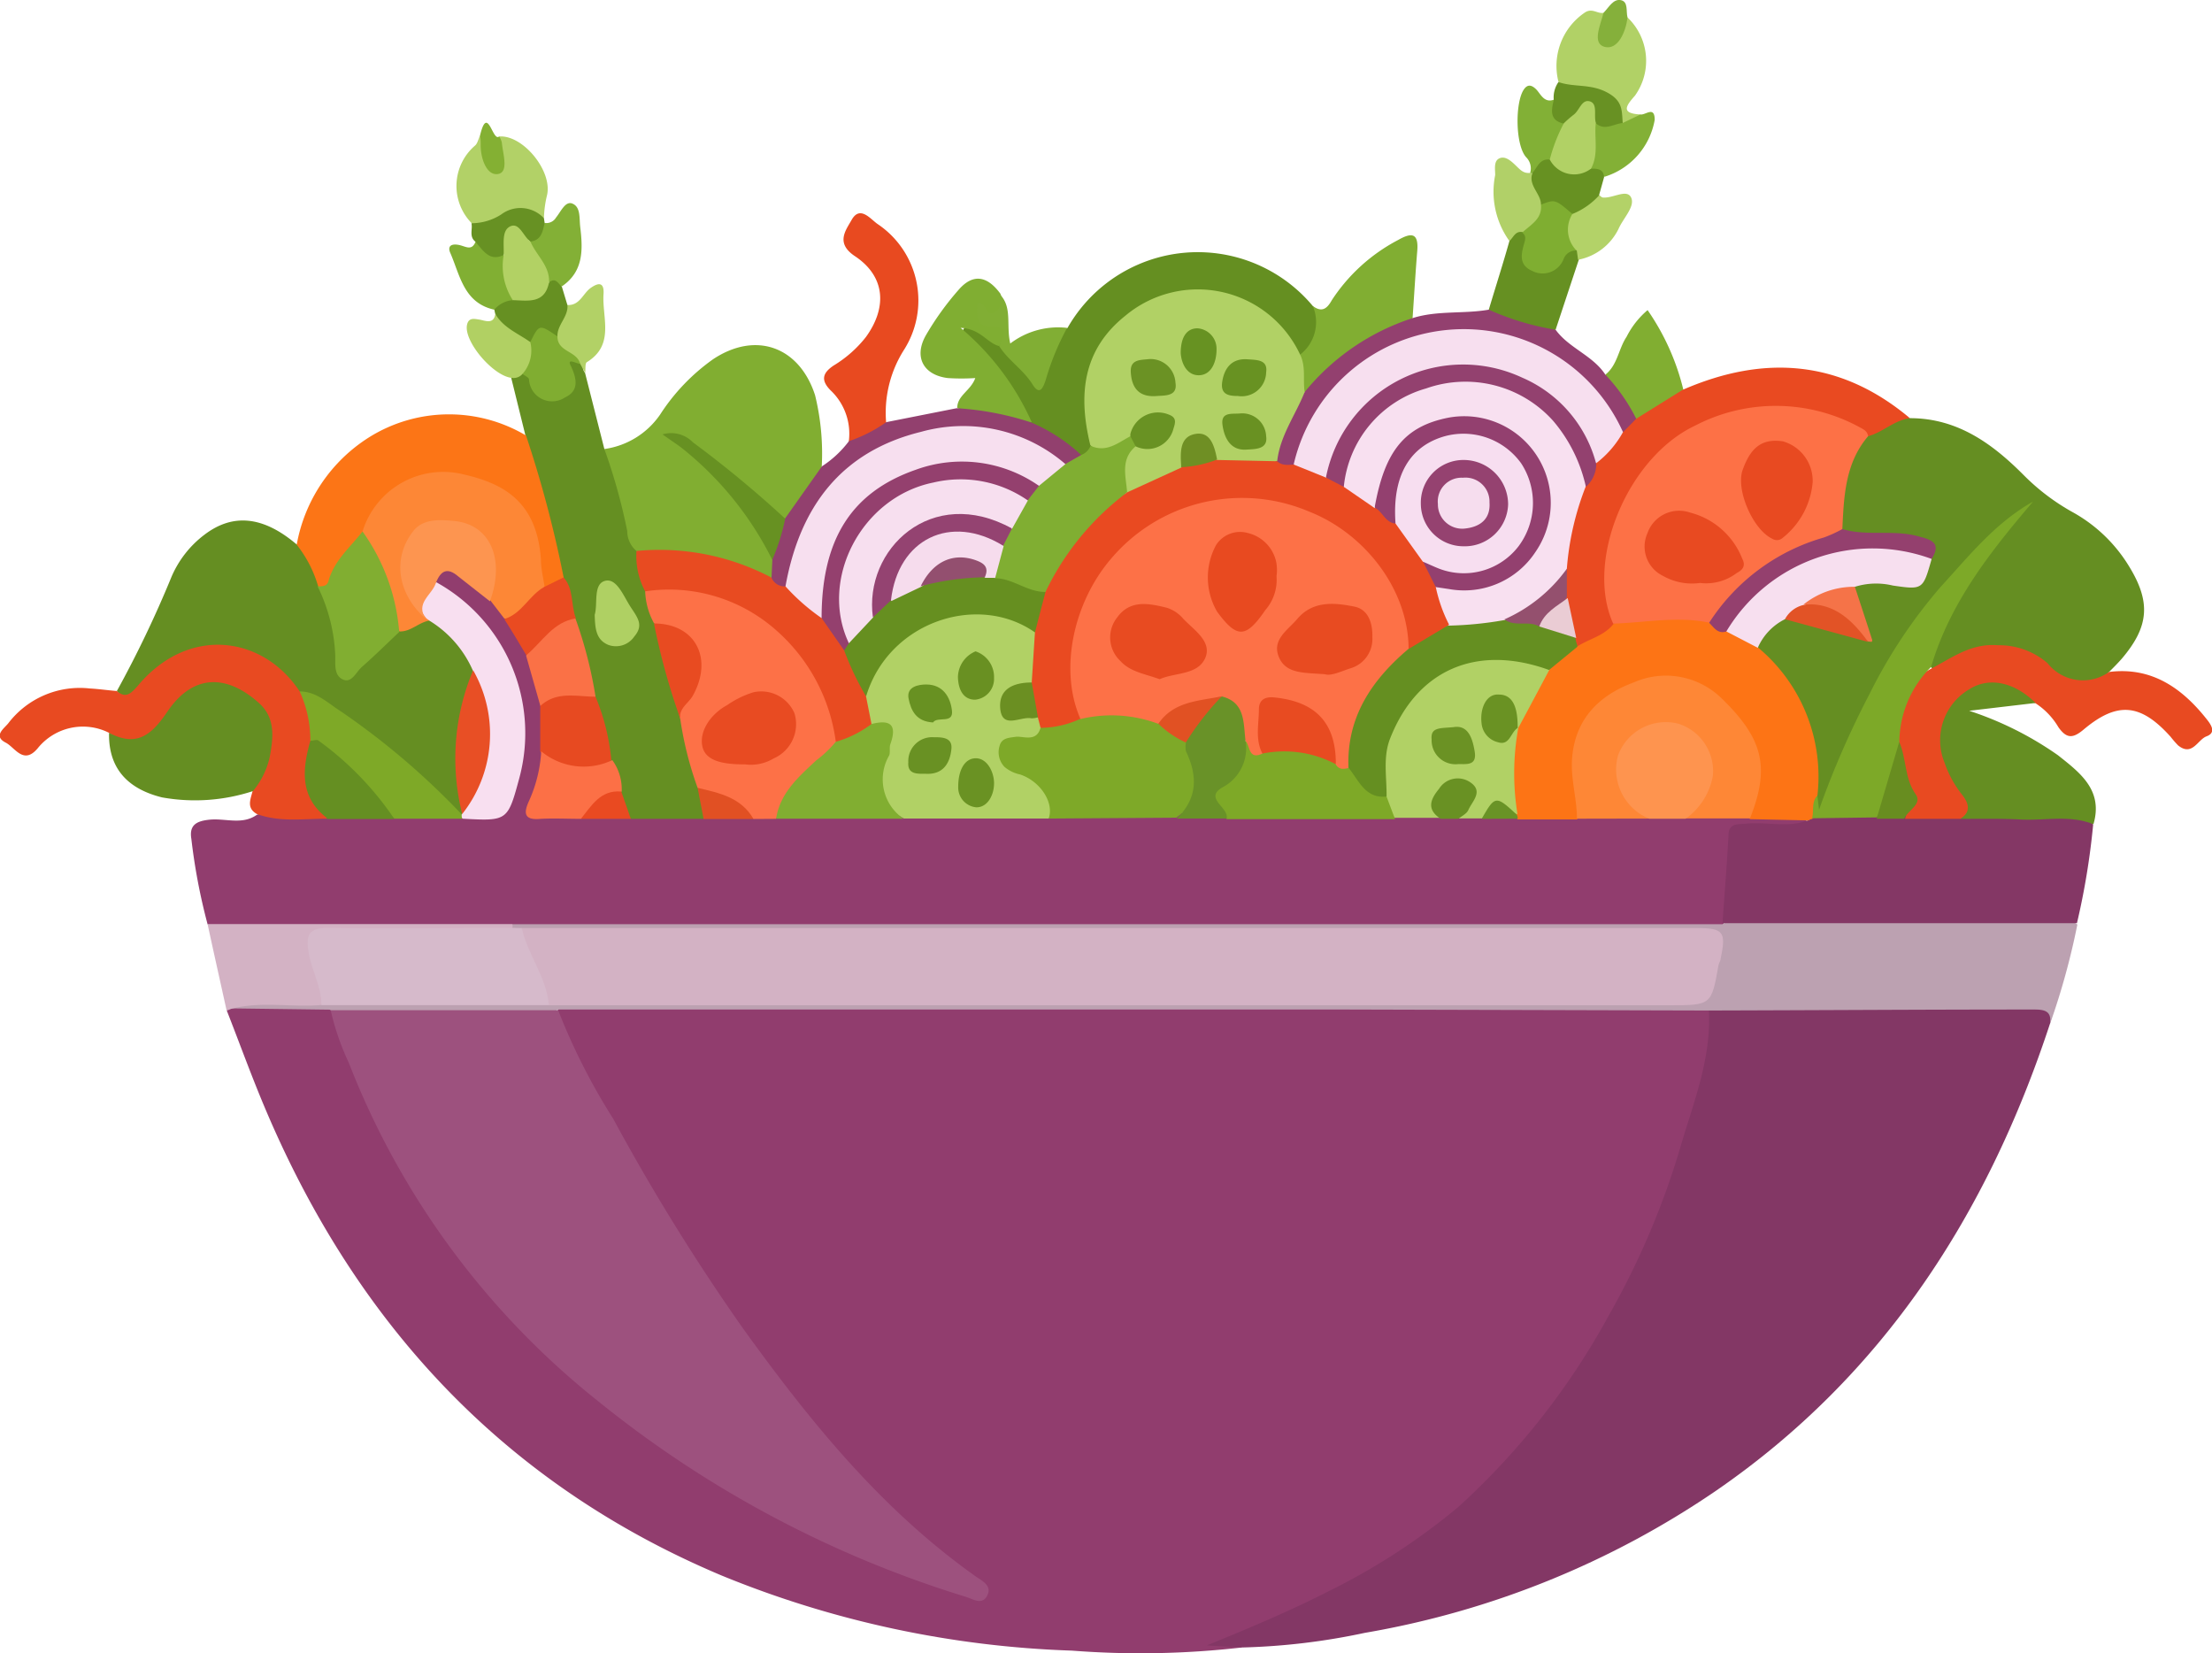 <svg id="Laag_1" data-name="Laag 1" xmlns="http://www.w3.org/2000/svg" viewBox="0 0 155.59 116.26"><defs><style>.cls-1{fill:#913d6e;}.cls-2{fill:#833765;}.cls-3{fill:#658e22;}.cls-4{fill:#bca1b1;}.cls-5{fill:#843765;}.cls-6{fill:#81ae31;}.cls-7{fill:#658f22;}.cls-8{fill:#e94a21;}.cls-9{fill:#fc7516;}.cls-10{fill:#e84a21;}.cls-11{fill:#658f21;}.cls-12{fill:#e84a20;}.cls-13{fill:#d3b2c4;}.cls-14{fill:#81ae32;}.cls-15{fill:#93406f;}.cls-16{fill:#80ae32;}.cls-17{fill:#92406e;}.cls-18{fill:#b1d166;}.cls-19{fill:#b2d167;}.cls-20{fill:#669022;}.cls-21{fill:#81ae34;}.cls-22{fill:#b1d068;}.cls-23{fill:#b1d063;}.cls-24{fill:#83b036;}.cls-25{fill:#b2d166;}.cls-26{fill:#b3d268;}.cls-27{fill:#81af33;}.cls-28{fill:#82b036;}.cls-29{fill:#679122;}.cls-30{fill:#689123;}.cls-31{fill:#679123;}.cls-32{fill:#85b03b;}.cls-33{fill:#84b033;}.cls-34{fill:#9d517e;}.cls-35{fill:#fd7415;}.cls-36{fill:#b1d165;}.cls-37{fill:#fd7147;}.cls-38{fill:#7ea928;}.cls-39{fill:#fe8736;}.cls-40{fill:#fd8736;}.cls-41{fill:#f8dff0;}.cls-42{fill:#7ea927;}.cls-43{fill:#fe944f;}.cls-44{fill:#fd9550;}.cls-45{fill:#699228;}.cls-46{fill:#e74a21;}.cls-47{fill:#fc7046;}.cls-48{fill:#fa7146;}.cls-49{fill:#e94b21;}.cls-50{fill:#699123;}.cls-51{fill:#e15023;}.cls-52{fill:#699326;}.cls-53{fill:#fd7146;}.cls-54{fill:#7da928;}.cls-55{fill:#f7dfef;}.cls-56{fill:#94406e;}.cls-57{fill:#e25326;}.cls-58{fill:#f57348;}.cls-59{fill:#d6bacb;}.cls-60{fill:#688d20;}.cls-61{fill:#e84f25;}.cls-62{fill:#e84b21;}.cls-63{fill:#80ad31;}.cls-64{fill:#afd063;}.cls-65{fill:#f8e0f0;}.cls-66{fill:#93416f;}.cls-67{fill:#94506e;}.cls-68{fill:#eaccd4;}.cls-69{fill:#7fae31;}.cls-70{fill:#b2d164;}.cls-71{fill:#668f20;}.cls-72{fill:#6a9223;}.cls-73{fill:#699022;}.cls-74{fill:#689122;}.cls-75{fill:#6b8f22;}.cls-76{fill:#e84b22;}.cls-77{fill:#e15123;}.cls-78{fill:#6b9224;}.cls-79{fill:#689222;}.cls-80{fill:#679222;}.cls-81{fill:#699223;}.cls-82{fill:#699122;}.cls-83{fill:#6f8f24;}.cls-84{fill:#f6dced;}.cls-85{fill:#944371;}.cls-86{fill:#f7def0;}.cls-87{fill:#934f6f;}.cls-88{fill:#954270;}.cls-89{fill:#f6ddee;}</style></defs><title>bowl</title><path class="cls-1" d="M87.34,115.87a62.69,62.69,0,0,1-11.94.22,71.13,71.13,0,0,1-24.66-5.29c-15.21-6.41-25.59-17.59-32-32.63-1-2.34-1.86-4.73-2.79-7.1a1.77,1.77,0,0,1,.47-.34,34,34,0,0,1,6.46,0c.93.38,1,1.31,1.29,2.08A55.38,55.38,0,0,0,35,91.14a65.06,65.06,0,0,0,14,11.85A87.12,87.12,0,0,0,67,111.62a2.64,2.64,0,0,0,1.69.3c.07-.56-.39-.73-.71-1-6.31-4.62-11.26-10.54-15.75-16.85A150.09,150.09,0,0,1,41,75.38a20.94,20.94,0,0,1-1.74-3.23c-.21-.68-.28-1.28.61-1.5a14.51,14.51,0,0,1,2.08-.07h75.66a13,13,0,0,1,2.07.07c1.34.51,1,1.65.84,2.59a54.71,54.71,0,0,1-1.79,7.27A64.5,64.5,0,0,1,111.55,96a44.13,44.13,0,0,1-13.9,14A70.78,70.78,0,0,1,86,115.57C86.63,115.47,87.05,115.44,87.34,115.87Z" transform="translate(0 0)"/><path class="cls-2" d="M87.34,115.87l-2.45-.15c3-1.22,5.83-2.41,8.61-3.83a46,46,0,0,0,9.06-5.89,51.37,51.37,0,0,0,10.62-13.52,56.25,56.25,0,0,0,5.12-12.15c.9-3,2.08-6,1.9-9.3a1.91,1.91,0,0,1,1.47-.5c7,0,14.07-.06,21.1,0,.83,0,1.86.07,1.43,1.45-4.4,13.4-11.73,24.77-23.49,32.86a62.46,62.46,0,0,1-24.71,10A46.64,46.64,0,0,1,87.34,115.87Z" transform="translate(0 0)"/><path class="cls-1" d="M14.6,65a42.05,42.05,0,0,1-1.14-6c-.17-1,.4-1.26,1.27-1.35,1.12-.12,2.31.4,3.36-.36,1.62-.46,3.27,0,4.9-.14s3.13,0,4.69,0,3,0,4.5,0c3.19.06,3.67-.38,4.1-3.6a11.47,11.47,0,0,0-4.52-11.34,4.91,4.91,0,0,1-1.16-1.07c-.07-1.31.67-1.42,1.61-1A7.69,7.69,0,0,1,34.58,42a8,8,0,0,1,1.18,1.42,13.48,13.48,0,0,1,1.58,2.82,14.76,14.76,0,0,1,1.06,3.58c.06,1,0,1.92,0,2.88a7.86,7.86,0,0,1-.72,3.54c-.33.7-.11,1,.63.95.9,0,1.8,0,2.7,0,1.13,0,2.25,0,3.38,0,1.67,0,3.34,0,5,0,1.18-.06,2.35,0,3.53,0,.6,0,1.19,0,1.79,0,2.94-.09,5.89,0,8.83,0q5.1,0,10.2,0c3,0,5.94-.07,8.9,0,1.22,0,2.44,0,3.66,0,3.87-.07,7.74-.08,11.61,0,1.07-.07,2.14,0,3.21,0a13.47,13.47,0,0,1,1.42,0c.56.06,1.13,0,1.69,0,.85,0,1.71,0,2.56,0,1.37-.06,2.73,0,4.1,0,1.68-.1,3.35,0,5,0,.89,0,1.77,0,2.66,0,1.47,0,2.94-.07,4.42,0s2.72-.25,4,.29c.41.84-.3.82-.74.89a17,17,0,0,1-2.86.08c-1,0-1.43.42-1.47,1.42a20.15,20.15,0,0,1-.35,4c-.13.56-.13,1.18-.76,1.49a8.74,8.74,0,0,1-2.7.17H36.09q-9.45,0-18.89.06A3.82,3.82,0,0,1,14.6,65Z" transform="translate(0 0)"/><path class="cls-3" d="M134.34,29.41c3.36,0,5.82,1.81,8,4A15.38,15.38,0,0,0,145.75,36a10.7,10.7,0,0,1,4,3.82c1.55,2.52,1.42,4.24-.5,6.5-.28.32-.58.62-.88.92-1.22,1.21-2.36,1.5-3.46.54-2.68-2.36-5.43-2.61-8.4-.65a.66.66,0,0,1-.46,0c-.67-.48-.32-1.09-.12-1.58a29.81,29.81,0,0,1,5.55-8.83,42.62,42.62,0,0,0-11.12,15.55A26.24,26.24,0,0,0,128.89,56c-.12.51-.28,1.25-.86,1.19s-.5-.82-.57-1.34a11.55,11.55,0,0,0-3.3-9.26,2.16,2.16,0,0,1-.63-1.09,2.54,2.54,0,0,1,2.09-2.21A15.74,15.74,0,0,1,131,44.69c.32-.64-.18-1.1-.36-1.62s-.6-1.21-.28-1.91c.79-.86,1.76-.54,2.69-.4,1.85.29,1.89.26,2.45-1.55.28-.78-.29-.89-.81-1a14.23,14.23,0,0,0-3.32-.33c-.73,0-1.51,0-2-.71-.06-2.37-.14-4.74,1.79-6.56C132.17,30.07,133,29,134.34,29.41Z" transform="translate(0 0)"/><path class="cls-4" d="M36.05,65c1.54,0,3.08,0,4.63,0h78.73c.58,0,1.17,0,1.75,0a3,3,0,0,1,2.13-.47H144a2.91,2.91,0,0,1,2.12.49A50.82,50.82,0,0,1,144.2,72c.12-.91-.4-1-1.15-1-7.62,0-15.24.05-22.85.07L94.66,71H41c-.59,0-1.17,0-1.76,0a2.71,2.71,0,0,1-1.95.5q-6,0-12.09,0a2.79,2.79,0,0,1-2-.49l-7-.09c.24-.83,1-.7,1.56-.72q2.44-.09,4.89,0,8-.1,15.93,0c.85-.08,1.7,0,2.56,0h75.64l1.92,0a1.48,1.48,0,0,0,1.57-1.44c.5-2.76.38-2.94-2.41-2.94H40.18a27.86,27.86,0,0,1-3-.06,2.3,2.3,0,0,1-.89-.23A.4.4,0,0,1,36.05,65Z" transform="translate(0 0)"/><path class="cls-5" d="M146.09,64.93l-24.93,0c.14-2.06.31-4.11.42-6.17,0-.9.68-.77,1.24-.83,1.47-.15,3,.33,4.4-.26a.75.75,0,0,1,.49-.28,19.2,19.2,0,0,1,4.28-.25c.68.05,1.35,0,2,0,1.28,0,2.55-.06,3.83,0,2.38,0,4.77,0,7.16,0,.84,0,1.73,0,2.25.86A51.3,51.3,0,0,1,146.09,64.93Z" transform="translate(0 0)"/><path class="cls-3" d="M8.22,48.6a77.78,77.78,0,0,0,3.83-8,7.31,7.31,0,0,1,2.34-3c2-1.52,4.13-1.29,6.44.66,1.24.56,1.49,1.78,2,2.87A14.72,14.72,0,0,1,24,46.24c0,.31,0,.69.32.83s.59-.17.8-.38A15.49,15.49,0,0,1,28,44.23a4.42,4.42,0,0,1,2.3-.74,5.38,5.38,0,0,1,3.22,3.65,4.78,4.78,0,0,1-.34,1.71,15.85,15.85,0,0,0-.43,8,.8.8,0,0,1-.17.45c-1,.11-1.47-.75-2-1.32a34.24,34.24,0,0,0-9.69-7.2c-1.3-1.32-2.61-2.59-4.59-2.88-2.5-.38-4.38.68-6.09,2.33C9.66,48.75,9.13,49.83,8.22,48.6Z" transform="translate(0 0)"/><path class="cls-6" d="M42.51,31.58a5.71,5.71,0,0,0,3.92-2.42,14.21,14.21,0,0,1,3.72-3.89c3-2,6.07-.9,7.18,2.52a17.22,17.22,0,0,1,.47,5.05c-.18,1.7-1.43,2.69-2.51,3.81A1.65,1.65,0,0,1,54.07,36a20.67,20.67,0,0,0-3-2.58c-1.1-.76-2.06-1.67-3.15-2.44a28.82,28.82,0,0,1,6.28,7.11,2.74,2.74,0,0,1,.5,1.49,1.43,1.43,0,0,1-.39,1.17,1,1,0,0,1-.63,0A22.2,22.2,0,0,0,44.7,39c-.14-.07-.34-.12-.39-.26C43.51,36.4,42.51,34.12,42.51,31.58Z" transform="translate(0 0)"/><path class="cls-7" d="M42.51,31.58a40.76,40.76,0,0,1,1.61,5.77,1.82,1.82,0,0,0,.65,1.4,10,10,0,0,1,.9,2.76,15.51,15.51,0,0,0,.7,2.32c.67,2.22,1.08,4.51,1.81,6.72.23,1.66.92,3.2,1.3,4.82.09.74.57,1.48,0,2.22H44.37c-.75-.4-.75-1.19-1-1.87s-.46-1.54-.65-2.32c-.22-1.54-.91-3-1.23-4.48-.22-1.81-1-3.48-1.35-5.26a21.81,21.81,0,0,0-.88-3.09c-.69-2.74-1.46-5.46-2.1-8.21a4.21,4.21,0,0,1-.2-1.73l-1-4.05a1,1,0,0,1,.75-.47c.63.08.8.63,1.11,1.05a1.33,1.33,0,0,0,1.7.44c.61-.28.47-.87.33-1.4-.28-1,0-1.35,1-.79.18.24.09.58.3.81Z" transform="translate(0 0)"/><path class="cls-8" d="M134.34,29.41c-1.1.14-1.91,1-2.94,1.27-1.34-.33-2.53-1.06-3.89-1.39A11.45,11.45,0,0,0,114.31,36a11.27,11.27,0,0,0-.56,7.8,2.83,2.83,0,0,1-2.82,1.71,1.27,1.27,0,0,1-.44-.63,15.56,15.56,0,0,1-.64-3c0-.61,0-1.21,0-1.82a13.65,13.65,0,0,1,1.34-5.68,11.8,11.8,0,0,0,.79-1.69c.61-.83,1.28-1.62,1.93-2.42.36-.36.72-.72,1.09-1.07,1.09-.69,2-1.82,3.42-1.81C124.11,24.93,129.46,25.31,134.34,29.41Z" transform="translate(0 0)"/><path class="cls-9" d="M37,30.63a81.94,81.94,0,0,1,2.65,10,1.09,1.09,0,0,1-1.4.71,2.22,2.22,0,0,1-.59-1.75c-.25-3.91-2.31-5-5-5.75A5.71,5.71,0,0,0,26,37.28a2.4,2.4,0,0,1-.16.27c-.72,1.15-1.81,2-2.35,3.32-.17.4-.54.85-1.11.37a8.51,8.51,0,0,0-1.51-2.93,11.27,11.27,0,0,1,5.1-7.56A10.6,10.6,0,0,1,37,30.63Z" transform="translate(0 0)"/><path class="cls-10" d="M8.22,48.6c.64.56,1,.15,1.44-.33,3.56-4.31,8.84-3.57,11.42.36,1.28.86,1,2.19,1,3.41a4.73,4.73,0,0,1-.05,1.25,3,3,0,0,0,.74,3.29.92.92,0,0,1,.21,1c-1.64,0-3.3.26-4.91-.33-.74-.42-.46-1-.3-1.62-.2-.71.32-1.2.55-1.78.78-2,.39-3.65-1.13-4.68-1.68-1.13-3-.94-4.72.66a8.11,8.11,0,0,0-.93,1.09c-1.38,1.89-1.93,2-3.89.61a4.08,4.08,0,0,0-5,1.1c-1,1.19-1.59-.06-2.25-.4-.91-.47-.1-1,.19-1.37a6.33,6.33,0,0,1,5.72-2.44C7,48.46,7.59,48.55,8.22,48.6Z" transform="translate(0 0)"/><path class="cls-10" d="M137.89,57.59H134c.59-1.92-.6-3.64-.64-5.5,0-2.1.48-4,2.51-5.08,1.47-.77,2.79-1.78,4.65-1.63a5.22,5.22,0,0,1,3.5,1.26,3.17,3.17,0,0,0,4.33.62c3-.38,5.16,1.14,6.92,3.39.36.46.55.91-.07,1.14s-1,1.44-2,.63a7.45,7.45,0,0,1-.52-.6c-2.1-2.34-3.74-2.51-6.12-.51-.76.64-1.2.64-1.77-.16a5.09,5.09,0,0,0-1.63-1.7,2.74,2.74,0,0,1-.88-.37,3,3,0,0,0-3.82,0,3.73,3.73,0,0,0-1.38,4.23,10.81,10.81,0,0,0,1.23,2.39C138.78,56.44,139,57.17,137.89,57.59Z" transform="translate(0 0)"/><path class="cls-11" d="M75.09,23.06a10.54,10.54,0,0,1,17.25-1.54,2.14,2.14,0,0,1-1,3.54,3.85,3.85,0,0,1-.83-1,7.68,7.68,0,0,0-13.17,1.09c-.76,1.47-.55,3-.5,4.53A7.46,7.46,0,0,1,77,31.28a1.07,1.07,0,0,1-.8.86c-1.53-.29-2.46-1.6-3.77-2.27-1.3-1.9-2.33-4-4.1-5.57-.35-.31-.94-.78-.44-1.3s1-.07,1.4.25.79.53,1.15.83c.89.8,1.64,1.73,2.59,2.6C73.92,25.53,73.71,23.82,75.09,23.06Z" transform="translate(0 0)"/><path class="cls-3" d="M7.67,51.54c1.9,1,2.95.22,4.09-1.47,1.77-2.63,4.12-2.72,6.46-.62,1.18,1.06,1,2.45.75,3.8a5.65,5.65,0,0,1-1.18,2.39,13.11,13.11,0,0,1-6.4.44C8.86,55.45,7.62,53.93,7.67,51.54Z" transform="translate(0 0)"/><path class="cls-3" d="M137.89,57.59c.84-.54.53-1.19.08-1.75a7.59,7.59,0,0,1-1.2-2.22,4.16,4.16,0,0,1,1.71-5.12c1.39-.91,3.18-.56,4.7.94l-4.67.55a23.6,23.6,0,0,1,6.25,3.13c1.52,1.21,3.2,2.44,2.49,4.85-1.65-.67-3.37-.25-5.05-.33C140.76,57.56,139.32,57.6,137.89,57.59Z" transform="translate(0 0)"/><path class="cls-12" d="M59.7,31.07a4.19,4.19,0,0,0-1.28-3.62c-.7-.71-.57-1.22.23-1.75a8.41,8.41,0,0,0,2.26-2c1.51-2.09,1.36-4.26-.77-5.68-1.39-.92-.65-1.82-.24-2.55.59-1.05,1.32-.07,1.82.28a6.47,6.47,0,0,1,1.85,8.88,8.25,8.25,0,0,0-1.24,5.09A2.32,2.32,0,0,1,59.7,31.07Z" transform="translate(0 0)"/><path class="cls-13" d="M22.63,70.68c-2.12.19-4.28-.29-6.39.28a1.33,1.33,0,0,1-.3.11c-.44-2-.89-4-1.34-6.08H36.05c0,.09,0,.18,0,.27-.61.6-1.39.47-2.12.48-3.3,0-6.61,0-9.91,0-1.77,0-1.91.26-1.61,2C22.59,68.73,23.35,69.66,22.63,70.68Z" transform="translate(0 0)"/><path class="cls-14" d="M91.45,24.94a2.89,2.89,0,0,0,.89-3.42c.64.47,1,.2,1.34-.41a12.48,12.48,0,0,1,4.66-4.23c.93-.53,1.45-.52,1.35.75-.13,1.58-.22,3.16-.33,4.74a.94.94,0,0,1-.75.74A14.92,14.92,0,0,0,92.85,27c-.33.32-.64.95-1.3.44A3.14,3.14,0,0,1,91.45,24.94Z" transform="translate(0 0)"/><path class="cls-15" d="M91.77,27.57a16.26,16.26,0,0,1,7.6-5.2c1.74-.55,3.58-.28,5.35-.59a9.88,9.88,0,0,1,4.7,1.41c.94,1.3,2.61,1.8,3.5,3.16a3.37,3.37,0,0,1,2.17,3.1l-.91.93c-.75-.14-.92-.83-1.25-1.34a11.31,11.31,0,0,0-10.52-5.46,11.57,11.57,0,0,0-10.59,7.69c-.22.53-.29,1.15-.79,1.54a1,1,0,0,1-1.37-.31A6.42,6.42,0,0,1,91.77,27.57Z" transform="translate(0 0)"/><path class="cls-16" d="M70.28,24.34c-.85-.21-1.3-1.22-2.71-1.28a18.52,18.52,0,0,1,5,6.63,9.5,9.5,0,0,1-5.24-1c0-.88.95-1.21,1.27-2.1a15.29,15.29,0,0,1-1.93,0c-1.71-.21-2.41-1.47-1.55-3a20.25,20.25,0,0,1,2.31-3.21c1-1.15,2-1,2.94.28.3.91.36,1.68-1.19,1.61C71,22.83,71.13,23,70.28,24.34Z" transform="translate(0 0)"/><path class="cls-17" d="M67.29,28.71a20.81,20.81,0,0,1,5.24,1A12.13,12.13,0,0,1,76.05,32a1.14,1.14,0,0,1-1.42.72c-5.79-3.54-11.58-2.93-15.93,1.72a13.06,13.06,0,0,0-2.64,5,4.07,4.07,0,0,1-.79,1.89c-.64.16-1,0-1-.75l.06-1.25c.1-1,0-2.13.91-2.89l2.57-3.64a7.45,7.45,0,0,0,1.9-1.77,10.36,10.36,0,0,0,2.63-1.34Z" transform="translate(0 0)"/><path class="cls-18" d="M114.48,1.23a4.21,4.21,0,0,1,.52,5.5c-.65.73-1,1.25.39,1.32-.18.77-.72.76-1.33.63a3.05,3.05,0,0,0-3-2.35,1.9,1.9,0,0,1-1.44-.58A4.53,4.53,0,0,1,111.45.9c.54-.38.9.09,1.34,0,.49.5-.14,1.22.35,1.75C113.88,2.45,113.88,1.54,114.48,1.23Z" transform="translate(0 0)"/><path class="cls-19" d="M35.11,9.6c1.69-.13,3.82,2.49,3.35,4.2a7.57,7.57,0,0,0-.2,1.55,4.89,4.89,0,0,0-3.61.46,1.17,1.17,0,0,1-1.47-.11,3.74,3.74,0,0,1,.22-5.45c.19-.15.24-.46.36-.7.68.45.32,1.44,1,2C35.3,10.92,34.68,10.16,35.11,9.6Z" transform="translate(0 0)"/><path class="cls-20" d="M109.42,23.19a18.87,18.87,0,0,1-4.7-1.41c.48-1.61,1-3.22,1.45-4.83.14-.47.29-.95,1-.81s.44.86.43,1.36,0,.87.46,1.09a1.19,1.19,0,0,0,1.31-.24c.49-.39.8-1.23,1.68-.75a.69.69,0,0,1,0,.67Z" transform="translate(0 0)"/><path class="cls-6" d="M115.09,29.45a12.9,12.9,0,0,0-2.17-3.1c.86-.68.92-1.81,1.49-2.66a6,6,0,0,1,1.48-1.88,16.71,16.71,0,0,1,2.51,5.58Z" transform="translate(0 0)"/><path class="cls-21" d="M70.28,24.34c.34-.75.79-1.4-.71-1.38-.91,0-.87-.91-.81-1.64.7-.08.55,1,1.19.65s.26-.84.38-1.27c.89.92.43,2.13.73,3.46a5.56,5.56,0,0,1,4-1.1,18.14,18.14,0,0,0-1.51,3.68c-.17.5-.4,1.09-.89.35C72,26,70.94,25.38,70.28,24.34Z" transform="translate(0 0)"/><path class="cls-22" d="M107.07,16.32c-.5-.08-.62.39-.9.63a5.94,5.94,0,0,1-1-4.64c0-.41-.12-1,.31-1.18s.85.23,1.18.55.53.53,1,.48l.21.1a4.94,4.94,0,0,1,.87,2.21A1.73,1.73,0,0,1,107.07,16.32Z" transform="translate(0 0)"/><path class="cls-23" d="M36.75,26.3a.83.83,0,0,1-.73.28c-1.32-.11-3.42-2.58-3.17-3.74.12-.54.54-.41.88-.36s1,.37,1.1-.38a5.41,5.41,0,0,1,2.76,2.09C37.83,25.09,37.82,25.91,36.75,26.3Z" transform="translate(0 0)"/><path class="cls-24" d="M38.31,15.68a.79.79,0,0,0,.8-.38c.33-.4.63-1.13,1.1-1,.64.21.53,1,.6,1.64.19,1.58.26,3.15-1.29,4.2a2.11,2.11,0,0,1-1.1-.43c-.31-.94-1.19-1.65-1.19-2.73A4.44,4.44,0,0,1,38.31,15.68Z" transform="translate(0 0)"/><path class="cls-25" d="M41.16,26.22l-.35-.63c-.61-.67-1.93-.63-1.9-1.93a3,3,0,0,1,1-2.21c.85.05,1.08-.77,1.6-1.17.68-.5,1-.35.94.43-.1,1.65.8,3.55-1.17,4.76C41.14,25.55,41.2,26,41.16,26.22Z" transform="translate(0 0)"/><path class="cls-26" d="M111,18.27l-.09-.65A1.65,1.65,0,0,1,110.3,15a4.51,4.51,0,0,1,2.17-1.29c.09.06.17.16.26.18.71.08,1.7-.63,2,0s-.55,1.45-.88,2.2A4,4,0,0,1,111,18.27Z" transform="translate(0 0)"/><path class="cls-27" d="M34.77,21.78c-2.15-.47-2.41-2.42-3.1-4-.2-.46.06-.65.57-.56s.93.47,1.21-.22a7.6,7.6,0,0,1,2.17,1.08A29.46,29.46,0,0,1,36.17,21,1.49,1.49,0,0,1,34.77,21.78Z" transform="translate(0 0)"/><path class="cls-28" d="M107.63,12.16a1.11,1.11,0,0,0-.29-1.11c-.75-.86-.77-3.74-.19-4.7.28-.46.58-.38.89-.08s.56,1,1.25.74c.36.53.42,1.2.84,1.7a5.08,5.08,0,0,1-.93,2.48c-.44.36-.74.93-1.4,1h-.09Z" transform="translate(0 0)"/><path class="cls-24" d="M114.14,8.65l1.25-.6c.35.06,1-.63,1,.38a5.11,5.11,0,0,1-3.52,4c-.46-.14-.91-.29-1.1-.8A7.59,7.59,0,0,1,112,8.74,2.05,2.05,0,0,1,114.14,8.65Z" transform="translate(0 0)"/><path class="cls-29" d="M111.89,11.86c.45,0,.9,0,.94.6l-.36,1.29a5.09,5.09,0,0,1-1.87,1.3c-.86.2-1.39-.71-2.21-.66,0-.79-.93-1.35-.59-2.24.34-.38.5-1,1.19-.93A8.48,8.48,0,0,0,111.89,11.86Z" transform="translate(0 0)"/><path class="cls-20" d="M34.77,21.78a1.87,1.87,0,0,1,1.31-.67c.81-.51,1.85-.52,2.55-1.26.46-.36.63.1.89.31l.39,1.29c.08.83-.73,1.39-.7,2.21a6.26,6.26,0,0,0-1.91.4c-.86-.62-1.9-1-2.47-2Z" transform="translate(0 0)"/><path class="cls-30" d="M114.14,8.65c-.64.06-1.28.58-1.91,0-.39-.62-.81-1-1.43-.21a.7.7,0,0,1-.82.25c-1-.23-.86-.94-.69-1.66a1.89,1.89,0,0,1,.33-1.26c1.08.38,2.22.11,3.38.71S114.07,7.76,114.14,8.65Z" transform="translate(0 0)"/><path class="cls-31" d="M35.43,17.93c-1,.5-1.46-.33-2-.94-.45-.36-.17-.86-.27-1.29a3.87,3.87,0,0,0,2.1-.62,2.25,2.25,0,0,1,3,.27l.05.33c-.14.58-.21,1.21-1,1.31C36.09,16.11,35.8,17.11,35.43,17.93Z" transform="translate(0 0)"/><path class="cls-32" d="M114.48,1.23c-.12,1-.67,2.3-1.6,2.07s-.3-1.55-.09-2.4c.37-.37.68-1,1.22-.89S114.36.8,114.48,1.23Z" transform="translate(0 0)"/><path class="cls-33" d="M35.11,9.6a1.26,1.26,0,0,1,.19.43c.07.8.51,2.09-.28,2.21s-1.22-1.1-1.21-2.06c0-.21,0-.42-.05-.63C34.3,7.28,34.64,10,35.11,9.6Z" transform="translate(0 0)"/><path class="cls-34" d="M23.26,71.05h16a44.46,44.46,0,0,0,3.87,7.63,148.44,148.44,0,0,0,9.14,14.76C57,100,62,106.17,68.63,110.87c.42.3,1.18.64.81,1.35s-1,.23-1.56.07A77.11,77.11,0,0,1,42.05,98.53,56.64,56.64,0,0,1,24.54,74.76,18.09,18.09,0,0,1,23.26,71.05Z" transform="translate(0 0)"/><path class="cls-35" d="M111,45.43c.84-.52,1.87-.73,2.51-1.57a9.73,9.73,0,0,1,6.43-.41c.57.14,1,.51,1.61.68.76.39,1.71.51,2.13,1.43A11.81,11.81,0,0,1,127.83,56c-.36.48.2,1.17-.37,1.6a.5.5,0,0,0-.24.1l-4.14-.09c-.2-1.32.3-2.6.23-3.94a6.31,6.31,0,0,0-5.8-5.54c-3.51-.28-6.44,2.84-6.46,5.14a13.58,13.58,0,0,0,.13,2.7,1.74,1.74,0,0,1-.26,1.66h-4.17a2.74,2.74,0,0,1-.3-.43,9.68,9.68,0,0,1-.11-5.54,3.53,3.53,0,0,1,.15-.46,17.82,17.82,0,0,1,2.3-4.19C109.41,46.3,109.9,45.47,111,45.43Z" transform="translate(0 0)"/><path class="cls-36" d="M73.76,57.57H63.58c-1.92-1.12-2.13-1.6-1.64-3.72a3.84,3.84,0,0,1,.11-.46c.43-1.17.27-2.09-1.07-2.52a3.09,3.09,0,0,1-.35-2c1.13-5.1,7.2-7.27,10.78-5.6a3.23,3.23,0,0,1,1.65,1.19,6.15,6.15,0,0,1-.28,3.29c-.29.58-1,.56-1.41.93s-.63.61-.5,1.08.56.4.92.4a1.92,1.92,0,0,1,1.49.33,1.14,1.14,0,0,1,.19.67c-.08.83-.71.94-1.36,1-.5.07-1.16,0-1.22.71s.49.88,1,1.1A5.33,5.33,0,0,1,74,55.87C74.45,56.48,74.66,57.12,73.76,57.57Z" transform="translate(0 0)"/><path class="cls-37" d="M49.07,55.41a24.52,24.52,0,0,1-1.22-4.84,1.63,1.63,0,0,1,.23-1.49c1.34-2.57.89-3.85-1.7-5a1.7,1.7,0,0,1-.39-.27,5,5,0,0,1-.61-2.26A1.42,1.42,0,0,1,46.77,41,12.3,12.3,0,0,1,59.05,52a1.57,1.57,0,0,1-.67,1.2,15.77,15.77,0,0,0-3.79,4.39L53,57.6C51.82,56.64,50.29,56.31,49.07,55.41Z" transform="translate(0 0)"/><path class="cls-38" d="M73.76,57.57c.4-1.08-.54-2.6-2-3.1a2.46,2.46,0,0,1-1.11-.54,1.49,1.49,0,0,1-.34-1.47c.15-.57.66-.57,1.14-.64s1.44.4,1.73-.6c.81-.78,1.92-.63,2.88-1a7.05,7.05,0,0,1,5.3.28,7.62,7.62,0,0,1,2.18,1.64,5.4,5.4,0,0,1,.4,1.37c.73,2.48.73,2.48-1.2,4Z" transform="translate(0 0)"/><path class="cls-39" d="M110.92,57.58c0-1.38-.42-2.7-.35-4.1.16-2.9,1.93-4.6,4.36-5.49a5.6,5.6,0,0,1,6.16,1.12c2.93,2.84,3.43,4.85,2,8.45H118.6c-.11-.63.45-.92.73-1.33,1.12-1.64,1-3.36-.4-4.4a3.22,3.22,0,0,0-4.19.52,3.28,3.28,0,0,0,.64,4.43c.25.23.74.27.65.79Z" transform="translate(0 0)"/><path class="cls-36" d="M109,47.07q-1.1,2.07-2.2,4.12a2.43,2.43,0,0,1-.5-1c-.2-.44-.41-1-1-.74a1.12,1.12,0,0,0-.47,1.64c.26.58.7.77,1.27.32.21-.16.4-.36.7-.24a17.85,17.85,0,0,0-.06,6.1c-.87-.26-1.75-.63-2.47.29h-1.64c-.13-.43.24-.65.4-1s.55-.91,0-1.26-1.06,0-1.49.44-.09,1.19-.18,1.78H98.13c-.75-.35-.74-1.11-1-1.75-.67-3.94,1-6.81,4.19-8.9,2-1.26,4.14-1.15,6.32-.71A1.64,1.64,0,0,1,109,47.07Z" transform="translate(0 0)"/><path class="cls-40" d="M25.5,37.38a5.94,5.94,0,0,1,7.17-4c2.76.64,5.11,1.91,5.38,6,0,.62.16,1.24.25,1.85-.7,1.07-1.23,2.33-2.83,2.27l-1-1.3c-.19-1,0-1.93-.15-2.86s-.33-1.94-1.51-2.2-2.52-.4-3.44.59a2.73,2.73,0,0,0-.57,3.12,18.16,18.16,0,0,0,1.33,2.35.87.87,0,0,1,.13.44c-.78.09-1.34.8-2.17.77C27.18,42.11,26.36,39.74,25.5,37.38Z" transform="translate(0 0)"/><path class="cls-41" d="M30.25,43.68,30,43.5c-1-1.18-.3-1.91.69-2.55a12.13,12.13,0,0,1,5.85,13.73c-.83,3.07-.83,3.07-4,2.9-.09-.06-.13-.12-.11-.2s0-.11.06-.11l0,0c.3-.78.54-1.57.86-2.34a8.13,8.13,0,0,0,.34-5.44,11.53,11.53,0,0,1-.43-2.33A7.72,7.72,0,0,0,30.25,43.68Z" transform="translate(0 0)"/><path class="cls-42" d="M97.52,56c.2.53.4,1.07.61,1.61H86.29c-1.43-1.41-1.47-1.65.07-3,.79-.67.66-1.63,1.07-2.4.63-.43.92.71,1.54.34a6.5,6.5,0,0,1,4.91.81c.34.19.7.33,1,.53A16.84,16.84,0,0,0,97.52,56Z" transform="translate(0 0)"/><path class="cls-43" d="M116,57.58a3.74,3.74,0,0,1-2.19-4.45,3.58,3.58,0,0,1,4.25-2.23,3.5,3.5,0,0,1,2.42,3.68,4.74,4.74,0,0,1-1.91,3Z" transform="translate(0 0)"/><path class="cls-6" d="M54.59,57.58c.28-1.82,1.59-2.95,2.82-4.1a8.15,8.15,0,0,0,1.38-1.31,3.5,3.5,0,0,1,2.51-1.25c1.28-.32,1.83,0,1.33,1.41-.09.24,0,.56-.08.79a3.35,3.35,0,0,0,1,4.46Z" transform="translate(0 0)"/><path class="cls-42" d="M32.47,57.27c0,.1,0,.21.05.31H27.74q-2-1.81-3.81-3.81a10.22,10.22,0,0,0-2.1-1.67,8.3,8.3,0,0,0-.75-3.47c1.2,0,2,.84,2.94,1.43A52.81,52.81,0,0,1,32.47,57.27Z" transform="translate(0 0)"/><path class="cls-44" d="M30.66,41c-.26.84-1.5,1.42-.69,2.55-2-1.76-2.41-4.25-.91-6.19.7-.91,1.92-.81,2.88-.72,2.56.24,3.6,2.71,2.52,5.65l-2.24-1.76C31.47,39.89,31,40.12,30.66,41Z" transform="translate(0 0)"/><path class="cls-45" d="M87.61,52.1A3.11,3.11,0,0,1,86,55.37c-1.36.77.47,1.42.28,2.2H82.76c1.48-1.4,1.49-3,.66-4.73a1.65,1.65,0,0,1,0-.63,4.66,4.66,0,0,1,2.77-3.46C87.74,49.41,88.16,50.4,87.61,52.1Z" transform="translate(0 0)"/><path class="cls-46" d="M41.89,49A15.28,15.28,0,0,1,43,53.46a3.25,3.25,0,0,1-5-.62L38,49.6C39.18,48.28,40.05,48.14,41.89,49Z" transform="translate(0 0)"/><path class="cls-47" d="M38.07,52.84a4.68,4.68,0,0,0,5,.62,3.49,3.49,0,0,1,.66,2.21c-1,.54-1.85,1.34-2.84,1.92-1,0-1.92-.05-2.87,0-1.23.12-1.17-.48-.8-1.28A9.81,9.81,0,0,0,38.07,52.84Z" transform="translate(0 0)"/><path class="cls-7" d="M21.83,52.1c.2,0,.47-.12.59,0a21.9,21.9,0,0,1,5.32,5.5H23s0-.1-.08-.13C21.07,56,21.27,54.07,21.83,52.1Z" transform="translate(0 0)"/><path class="cls-48" d="M41.89,49c-1.33,0-2.73-.42-3.88.65l-1-3.52c.43-1.56,1.8-2.17,3-2.92.18-.11.36.16.48.33A30.13,30.13,0,0,1,41.89,49Z" transform="translate(0 0)"/><path class="cls-49" d="M40.51,43.49c-1.62.25-2.37,1.66-3.49,2.59-.51-.85-1-1.69-1.55-2.54,1.25-.38,1.75-1.68,2.83-2.27l1.34-.66C40.38,41.43,40.14,42.55,40.51,43.49Z" transform="translate(0 0)"/><path class="cls-50" d="M101.34,57.59c-1-.65-.75-1.35-.12-2.11a1.55,1.55,0,0,1,2.24-.43c.88.63.09,1.31-.18,1.92-.11.26-.46.42-.7.62Z" transform="translate(0 0)"/><path class="cls-51" d="M49.07,55.41c1.52.36,3.06.67,3.93,2.19H49.49Z" transform="translate(0 0)"/><path class="cls-8" d="M40.86,57.59c.75-.93,1.38-2.05,2.84-1.92.23.64.45,1.28.67,1.92Z" transform="translate(0 0)"/><path class="cls-52" d="M104.22,57.59c.94-1.65,1-1.66,2.47-.29a.46.46,0,0,1,.06.28Z" transform="translate(0 0)"/><path class="cls-53" d="M120.22,43.79c-2.25-.47-4.5,0-6.75.07-2-4.42,1-11.67,5.75-13.92a12.31,12.31,0,0,1,11.57.1c.3.16.56.28.61.64-1.61,1.89-1.7,4.2-1.81,6.51-.3.93-1.2,1-1.9,1.23A13.13,13.13,0,0,0,121.34,43,1.92,1.92,0,0,1,120.22,43.79Z" transform="translate(0 0)"/><path class="cls-54" d="M127.46,57.55c.14-.53-.06-1.14.37-1.6l.12,1a63,63,0,0,1,3.55-8.14,35.85,35.85,0,0,1,5-7.53c2-2.18,3.83-4.5,6.5-6-3,3.52-5.84,7.11-7.17,11.63a7.53,7.53,0,0,0-2.23,5.18,8.41,8.41,0,0,1-1.59,5.4Z" transform="translate(0 0)"/><path class="cls-55" d="M123.64,45.56l-2.21-1.15c-.33-.75.22-1.22.6-1.67a12.53,12.53,0,0,1,12.56-4.27,1.63,1.63,0,0,1,1.28.84c-.61,2.16-.61,2.18-2.74,1.87a5,5,0,0,0-2.66.09c-1.06.61-2.31.79-3.34,1.47-.55.23-1,.72-1.58.81A4.06,4.06,0,0,0,123.64,45.56Z" transform="translate(0 0)"/><path class="cls-56" d="M135.87,39.31a12,12,0,0,0-14.44,5.1c-.61.2-.87-.28-1.21-.61a14.23,14.23,0,0,1,8.08-6,9.33,9.33,0,0,0,1.29-.59c1.78.53,3.65,0,5.45.54C136.07,38,136.48,38.32,135.87,39.31Z" transform="translate(0 0)"/><path class="cls-57" d="M125.55,43.55a2,2,0,0,1,1.3-1c2.24-.5,3.76.36,4.53,2.59Z" transform="translate(0 0)"/><path class="cls-58" d="M131.38,45.11c-1.13-1.54-2.43-2.78-4.53-2.59a5.67,5.67,0,0,1,3.62-1.25c.41,1.25.82,2.49,1.22,3.74,0,0,0,.13-.05.13A2.06,2.06,0,0,1,131.38,45.11Z" transform="translate(0 0)"/><path class="cls-13" d="M36.7,65.27h82.63c1.9,0,2.1.26,1.7,2.14,0,.16-.12.31-.15.46-.5,2.83-.5,2.83-3.47,2.83H38.61C37.8,68.94,36.52,67.37,36.7,65.27Z" transform="translate(0 0)"/><path class="cls-59" d="M36.7,65.27c.42,1.88,1.74,3.45,1.91,5.42h-16c0-1.3-.69-2.43-.9-3.68s0-1.77,1.39-1.75c4.31.07,8.63,0,13,0Z" transform="translate(0 0)"/><path class="cls-60" d="M132,57.58l1.59-5.4c.52,1.18.36,2.55,1.16,3.69.49.7-.57,1.11-.8,1.71Z" transform="translate(0 0)"/><path class="cls-6" d="M25.5,37.38a14,14,0,0,1,2.58,7.07c-.87.82-1.73,1.67-2.63,2.46-.41.36-.72,1.18-1.35.87s-.5-1.08-.52-1.72a12.07,12.07,0,0,0-1.24-4.82c.35,0,.67,0,.77-.39C23.51,39.41,24.64,38.49,25.5,37.38Z" transform="translate(0 0)"/><path class="cls-61" d="M33.28,47.14a9.05,9.05,0,0,1-.77,10.11A16,16,0,0,1,33.28,47.14Z" transform="translate(0 0)"/><path class="cls-62" d="M61.3,50.92a7.68,7.68,0,0,1-2.51,1.25,12.63,12.63,0,0,0-4.18-7.83,11.35,11.35,0,0,0-9.23-2.75,5.26,5.26,0,0,1-.61-2.84,16.9,16.9,0,0,1,9.49,1.87,1,1,0,0,0,1,.62A6.89,6.89,0,0,1,58,43.37a14.41,14.41,0,0,1,1.68,2.28A10.22,10.22,0,0,1,60.92,49Z" transform="translate(0 0)"/><path class="cls-29" d="M55.23,36.48a14.49,14.49,0,0,1-.91,2.89,23.27,23.27,0,0,0-6.2-7.73c-.4-.33-.85-.61-1.52-1.09a2.13,2.13,0,0,1,2.14.56A77.34,77.34,0,0,1,55.23,36.48Z" transform="translate(0 0)"/><path class="cls-63" d="M37.3,24.06c.63-1.27.63-1.27,1.91-.4,0,1.11,1.36,1,1.6,1.93-.25,0-1-.48-.64.18.46,1,.5,1.75-.44,2.19a1.63,1.63,0,0,1-2.52-1.26c0-.16-.3-.27-.46-.4A2.48,2.48,0,0,0,37.3,24.06Z" transform="translate(0 0)"/><path class="cls-62" d="M46,43.85c2.92,0,4.2,2.47,2.72,5.1-.31.53-1,.89-.86,1.62A47.44,47.44,0,0,1,46,43.85Z" transform="translate(0 0)"/><path class="cls-64" d="M41.83,43.24c.23-.74-.12-2.13.7-2.38s1.3,1,1.79,1.77,1,1.31.3,2.13a1.56,1.56,0,0,1-1.82.6C41.91,45,41.86,44.19,41.83,43.24Z" transform="translate(0 0)"/><path class="cls-65" d="M111.55,34.19A19.92,19.92,0,0,0,110.21,40c-.69,2.29-2.7,3-4.58,3.94a7,7,0,0,1-3.64.16,2.72,2.72,0,0,1-1.13-2.77c.41-.52,1-.3,1.48-.27a5.8,5.8,0,0,0,6.2-4.79A5.68,5.68,0,0,0,97.42,34c-.18.59-.09,1.32-.8,1.65a3.23,3.23,0,0,1-2.23-1.48c-.35-1.69.5-3,1.44-4.22a8.63,8.63,0,0,1,8.57-3.4A8.52,8.52,0,0,1,111.3,32,3.71,3.71,0,0,1,111.55,34.19Z" transform="translate(0 0)"/><path class="cls-55" d="M91,32.65a12.28,12.28,0,0,1,23.16-2.26,7,7,0,0,1-1.9,2.2c-1.11-1.26-1.69-2.87-3-4.06a9.45,9.45,0,0,0-15.21,3.63c-.19.54-.25,1.15-.77,1.53C92.41,33.7,91.48,33.7,91,32.65Z" transform="translate(0 0)"/><path class="cls-11" d="M101.93,44a25.38,25.38,0,0,0,3.89-.39,6.19,6.19,0,0,1,2.64.13,4.59,4.59,0,0,1,2.37,1.15c0,.2.09.39.13.59l-2,1.64c-5.11-1.85-9.29,0-11.18,4.82-.52,1.33-.23,2.71-.25,4.08-1.49.16-1.93-1.1-2.66-2a3.09,3.09,0,0,1-.11-2.73,10.55,10.55,0,0,1,4-5.71C99.81,45.08,100.6,44,101.93,44Z" transform="translate(0 0)"/><path class="cls-66" d="M93.27,33.56a9.83,9.83,0,0,1,13.8-7,9.1,9.1,0,0,1,5.21,6.08,2.17,2.17,0,0,1-.73,1.6,10.68,10.68,0,0,0-2.31-4.65,8.29,8.29,0,0,0-8.93-2.27,8,8,0,0,0-5.79,6.94C93.8,34.58,93.5,34.14,93.27,33.56Z" transform="translate(0 0)"/><path class="cls-67" d="M108.27,44.06c-.76-.44-1.71.06-2.45-.5A10.74,10.74,0,0,0,110.21,40c0,.67,0,1.33,0,2A5.17,5.17,0,0,1,108.27,44.06Z" transform="translate(0 0)"/><path class="cls-68" d="M108.27,44.06c.36-1,1.24-1.42,2-2l.6,2.81Z" transform="translate(0 0)"/><path class="cls-36" d="M91.77,27.57c-.64,1.61-1.72,3.05-1.93,4.84-1.22.66-2.5.38-3.77.26a1.08,1.08,0,0,1-.43-.21c-1.72-1.71-1.72-1.71-2.46.64a7.32,7.32,0,0,1-4.1,1.6,2.93,2.93,0,0,1,.41-3.52c.71-.09,1.52.26,2.11-.41.25-.27.61-.55.4-1s-.65-.28-1-.23c-.76.09-1,.77-1.31,1.28-.93.52-1.75,1.73-3,.48-.85-3.48-.57-6.67,2.46-9.09a7.94,7.94,0,0,1,12.28,2.69C91.88,25.78,91.63,26.7,91.77,27.57Z" transform="translate(0 0)"/><path class="cls-16" d="M79.88,31.39c-1.08.91-.69,2.09-.6,3.21l-5.87,7.28A6.55,6.55,0,0,1,70,40.76c-.47-.84.11-1.55.28-2.31.19-.5.44-1,.67-1.45A19.88,19.88,0,0,1,72,35.11a8.41,8.41,0,0,1,1.09-1.37c.64-.33,1-1.11,1.84-1.1L76.05,32a1.14,1.14,0,0,0,.66-.65c1.11.51,1.93-.21,2.8-.67C79.85,30.8,80,31,79.88,31.39Z" transform="translate(0 0)"/><path class="cls-8" d="M73.54,41.63a19,19,0,0,1,5.74-7l3.8-1.74a2.65,2.65,0,0,1,2.53-.54l4.23.09c.34.33.77.25,1.18.24l2.25.91,1.25.65,2.17,1.49c.76-.08,1.08.63,1.64.9a31.46,31.46,0,0,1,1.93,2.65c.31.65.88,1.22.73,2a10.54,10.54,0,0,0,.94,2.66L99.1,45.63c-.47-.37-.43-1-.54-1.45a11.58,11.58,0,0,0-10.91-8.62c-5.24.11-8.74,2.46-11,7-1,2.1-.91,4.33-.73,6.56a4,4,0,0,1,.1,1.42,6.77,6.77,0,0,1-2.83.65c-.06-.25-.13-.5-.19-.75A2.28,2.28,0,0,1,72.57,48c.08-1.18.15-2.37.23-3.55A2.84,2.84,0,0,1,73.54,41.63Z" transform="translate(0 0)"/><path class="cls-55" d="M74.94,32.64l-1.86,1.53c-1.92-.31-3.71-1.07-5.73-1.17-4.2-.2-8.77,3.66-9.1,8.52,0,.67.13,1.41-.46,1.95a14.56,14.56,0,0,1-2.54-2.23c1-5.58,3.91-9.49,9.54-10.87A11,11,0,0,1,74.94,32.64Z" transform="translate(0 0)"/><path class="cls-69" d="M108.39,14.39c1-.38,1-.38,2.21.66a2.09,2.09,0,0,0,.29,2.57.92.92,0,0,0-.89.55,1.58,1.58,0,0,1-2.23.88c-1-.43-.75-1.27-.54-2,.08-.29.09-.51-.16-.69C107.68,15.79,108.49,15.4,108.39,14.39Z" transform="translate(0 0)"/><path class="cls-70" d="M35.43,17.93c0-.1,0-.21,0-.32,0-.64-.1-1.48.51-1.71s.88.74,1.37,1.09c.43,1,1.36,1.69,1.31,2.86-.3,1.54-1.48,1.29-2.55,1.26A4.41,4.41,0,0,1,35.43,17.93Z" transform="translate(0 0)"/><path class="cls-36" d="M110,8.67a8,8,0,0,1,.7-.61c.4-.3.56-1.1,1.13-.93s.26,1,.42,1.5c-.13,1.07.22,2.2-.34,3.23a1.93,1.93,0,0,1-2.9-.64A11.62,11.62,0,0,1,110,8.67Z" transform="translate(0 0)"/><path class="cls-71" d="M73.54,41.63c-.25.95-.5,1.9-.74,2.85-4-2.82-10.3-.77-11.88,4.5a20.34,20.34,0,0,1-1.54-3.23,1,1,0,0,1,.17-.81A11.15,11.15,0,0,1,61.1,43.2a10.78,10.78,0,0,1,1.49-1.29,10.52,10.52,0,0,1,2.39-1,8.13,8.13,0,0,1,4.3-.61,1.6,1.6,0,0,1,.69.37C71.24,40.66,72.25,41.65,73.54,41.63Z" transform="translate(0 0)"/><path class="cls-72" d="M67.4,55.33c0-1.19.47-2,1.24-2s1.26.91,1.28,1.71-.41,1.74-1.24,1.74A1.4,1.4,0,0,1,67.4,55.33Z" transform="translate(0 0)"/><path class="cls-73" d="M68.62,45.81a1.9,1.9,0,0,1,1.3,1.87,1.47,1.47,0,0,1-1.33,1.53c-.85,0-1.18-.73-1.21-1.57A2,2,0,0,1,68.62,45.81Z" transform="translate(0 0)"/><path class="cls-74" d="M65.63,50.81c-1.17-.06-1.55-.82-1.72-1.67s.7-1,1.24-1c1.17,0,1.7.88,1.81,1.84S65.93,50.35,65.63,50.81Z" transform="translate(0 0)"/><path class="cls-50" d="M65.11,54.42c-.57,0-1.29.06-1.22-.81a1.68,1.68,0,0,1,1.8-1.76c.55,0,1.32,0,1.23.83C66.82,53.69,66.33,54.49,65.11,54.42Z" transform="translate(0 0)"/><path class="cls-75" d="M72.57,48c.15.82.29,1.63.44,2.45a1.56,1.56,0,0,1-.46.07c-.78-.16-2.09.83-2.2-.75C70.27,48.44,71.3,48,72.57,48Z" transform="translate(0 0)"/><path class="cls-76" d="M52.41,53.76c-1.36,0-2.75-.16-3-1.24s.57-2.3,1.74-2.93a6.67,6.67,0,0,1,1.84-.9,2.54,2.54,0,0,1,2.89,1.47,2.63,2.63,0,0,1-1.46,3.18A3.12,3.12,0,0,1,52.41,53.76Z" transform="translate(0 0)"/><path class="cls-37" d="M76,50.57c-1.53-3.47-.49-8.18,2.13-11.25a12.07,12.07,0,0,1,14-3.32c3.83,1.52,6.93,5.42,6.95,9.63-2.59,2.19-4.37,4.8-4.23,8.38-.37.11-.69.11-.91-.27a2,2,0,0,1-.43-1.17,3.93,3.93,0,0,0-3.68-3c-.76,0-.85.45-.91,1A8.65,8.65,0,0,1,88.8,53c-1,.46-.85-.52-1.19-.89-.16-1.26,0-2.71-1.67-3.13-1.4.84-3.07,1.07-4.46,1.93A9.38,9.38,0,0,0,76,50.57Z" transform="translate(0 0)"/><path class="cls-77" d="M81.48,50.9c1.08-1.59,2.84-1.59,4.46-1.93a19.83,19.83,0,0,0-2.53,3.25A6.75,6.75,0,0,1,81.48,50.9Z" transform="translate(0 0)"/><path class="cls-72" d="M106.75,51.2c-.5.3-.55,1.27-1.39,1a1.51,1.51,0,0,1-1.15-1.35c-.12-1,.32-2.08,1.23-2,1.15,0,1.32,1.28,1.31,2.33Z" transform="translate(0 0)"/><path class="cls-78" d="M102.24,51.14c1-.17,1.33.73,1.49,1.73s-.58.86-1.16.87A1.68,1.68,0,0,1,100.7,52C100.61,51.12,101.33,51.23,102.24,51.14Z" transform="translate(0 0)"/><path class="cls-62" d="M88.8,53c-.53-1-.25-2.08-.25-3.12,0-.62.39-.9,1.07-.83,2.94.29,4.36,1.81,4.34,4.7A7.7,7.7,0,0,0,88.8,53Z" transform="translate(0 0)"/><path class="cls-10" d="M119.58,41a4.13,4.13,0,0,1-2.61-.5,2.29,2.29,0,0,1-1.09-3,2.36,2.36,0,0,1,3-1.45,5.37,5.37,0,0,1,3.67,3.25c.27.51,0,.8-.39,1A3.55,3.55,0,0,1,119.58,41Z" transform="translate(0 0)"/><path class="cls-10" d="M127.5,33.93a5.6,5.6,0,0,1-2.11,3.9.6.6,0,0,1-.73.06c-1.35-.63-2.59-3.44-2.08-4.85s1.23-2.24,2.83-2A2.89,2.89,0,0,1,127.5,33.93Z" transform="translate(0 0)"/><path class="cls-56" d="M59.71,45.24l-.33.51-1.59-2.28c0-5.49,2.06-8.84,6.62-10.43a9.46,9.46,0,0,1,8.67,1.13l-.78,1a3.49,3.49,0,0,1-1.67-.43c-6.2-2.24-11.82,2.2-11,8.74A7.76,7.76,0,0,1,59.71,45.24Z" transform="translate(0 0)"/><path class="cls-15" d="M98.16,36.82c-.73-.06-.91-.85-1.47-1.12.71-4,2.13-5.73,5.22-6.33a6.09,6.09,0,0,1,6.1,9.44,6,6,0,0,1-6.08,2.62l-.94-.14-.91-1.82c.6-.37,1.12,0,1.66.17a4.37,4.37,0,0,0,5.47-3c.64-3-.93-5.29-3.82-5.69A4.65,4.65,0,0,0,98.55,35C98.48,35.62,98.66,36.29,98.16,36.82Z" transform="translate(0 0)"/><path class="cls-78" d="M81.39,27.85c-1.21.11-1.78-.5-1.85-1.65-.06-.85.53-.88,1.14-.93a1.75,1.75,0,0,1,2,1.64C82.84,27.86,82,27.81,81.39,27.85Z" transform="translate(0 0)"/><path class="cls-79" d="M87.07,27.85c-.63,0-1.24-.09-1.1-1s.63-1.66,1.77-1.58c.63.05,1.45,0,1.32.91A1.72,1.72,0,0,1,87.07,27.85Z" transform="translate(0 0)"/><path class="cls-80" d="M83.05,24.83c0-.95.31-1.72,1.16-1.74a1.44,1.44,0,0,1,1.36,1.5c0,.83-.34,1.76-1.2,1.8S83.1,25.59,83.05,24.83Z" transform="translate(0 0)"/><path class="cls-81" d="M79.88,31.39l-.37-.71a.76.76,0,0,1,0-.16,2,2,0,0,1,2.68-1.37c.59.21.49.56.35,1A1.89,1.89,0,0,1,79.88,31.39Z" transform="translate(0 0)"/><path class="cls-82" d="M87.21,29.08a1.68,1.68,0,0,1,1.85,1.61c.14.94-.83.89-1.36.93-1.13.09-1.58-.79-1.71-1.73S86.65,29.13,87.21,29.08Z" transform="translate(0 0)"/><path class="cls-83" d="M85.61,32.32a8.06,8.06,0,0,1-2.53.54s0-.1,0-.15c-.06-.93-.09-2,1-2.19S85.43,31.42,85.61,32.32Z" transform="translate(0 0)"/><path class="cls-55" d="M59.71,45.24c-2.13-4.5.9-10.28,5.93-11.3A8.28,8.28,0,0,1,72.3,35.2l-1.12,2c-.62.32-1.14-.06-1.68-.23A5.68,5.68,0,0,0,62,41.1c-.19.77-.32,1.56-.58,2.32Z" transform="translate(0 0)"/><path class="cls-84" d="M70,40.64l-.7,0c-1.36-1.27-2.32-1.29-3.68-.07a3.29,3.29,0,0,1-.83.7l-2.09,1c-.75-1.54.25-2.64,1.06-3.67,1.17-1.48,4.19-2,5.89-1.17a1.58,1.58,0,0,1,.94,1Z" transform="translate(0 0)"/><path class="cls-85" d="M70.56,38.38c-3.7-2.28-7.4-.48-7.89,3.84l-1.27,1.2c-.66-4.78,4.13-9.37,9.78-6.25Z" transform="translate(0 0)"/><path class="cls-86" d="M98.16,36.82c-.25-3.36,1-5.46,3.5-6.15A5,5,0,0,1,107,32.59a5.09,5.09,0,0,1-.18,5.82A4.85,4.85,0,0,1,101.24,40c-.39-.15-.78-.34-1.16-.5Z" transform="translate(0 0)"/><path class="cls-87" d="M64.76,41.23c.83-1.69,2.21-2.37,3.78-1.86.59.2,1.08.46.73,1.23A18.58,18.58,0,0,0,64.76,41.23Z" transform="translate(0 0)"/><path class="cls-62" d="M81.57,47.77c-1-.37-2.07-.51-2.76-1.28a2.26,2.26,0,0,1-.24-3.05c.92-1.29,2.25-1,3.49-.7a2.5,2.5,0,0,1,1.17.78c.74.78,2,1.57,1.57,2.7C84.29,47.5,82.64,47.28,81.57,47.77Z" transform="translate(0 0)"/><path class="cls-12" d="M89.79,40.52A3.24,3.24,0,0,1,89,42.91c-1.37,2-2,2-3.39.11a4.78,4.78,0,0,1-.07-4.69,2,2,0,0,1,2.24-.84,2.67,2.67,0,0,1,2,2.1A3.21,3.21,0,0,1,89.79,40.52Z" transform="translate(0 0)"/><path class="cls-62" d="M93.2,47.42c-1.45-.12-2.75,0-3.25-1.22s.64-1.89,1.3-2.67c1.09-1.29,2.6-1.15,4-.87,1,.19,1.31,1.18,1.28,2.15A2.15,2.15,0,0,1,95,47C94.34,47.21,93.64,47.56,93.2,47.42Z" transform="translate(0 0)"/><path class="cls-88" d="M102.94,38.42a3,3,0,0,1-3-3,3,3,0,0,1,3-3.07,3.13,3.13,0,0,1,3.14,3.12A3.05,3.05,0,0,1,102.94,38.42Z" transform="translate(0 0)"/><path class="cls-89" d="M103.07,37.17a1.71,1.71,0,0,1-1.93-1.73,1.67,1.67,0,0,1,1.76-1.84,1.69,1.69,0,0,1,1.87,1.74C104.85,36.49,104.13,37.05,103.07,37.17Z" transform="translate(0 0)"/></svg>